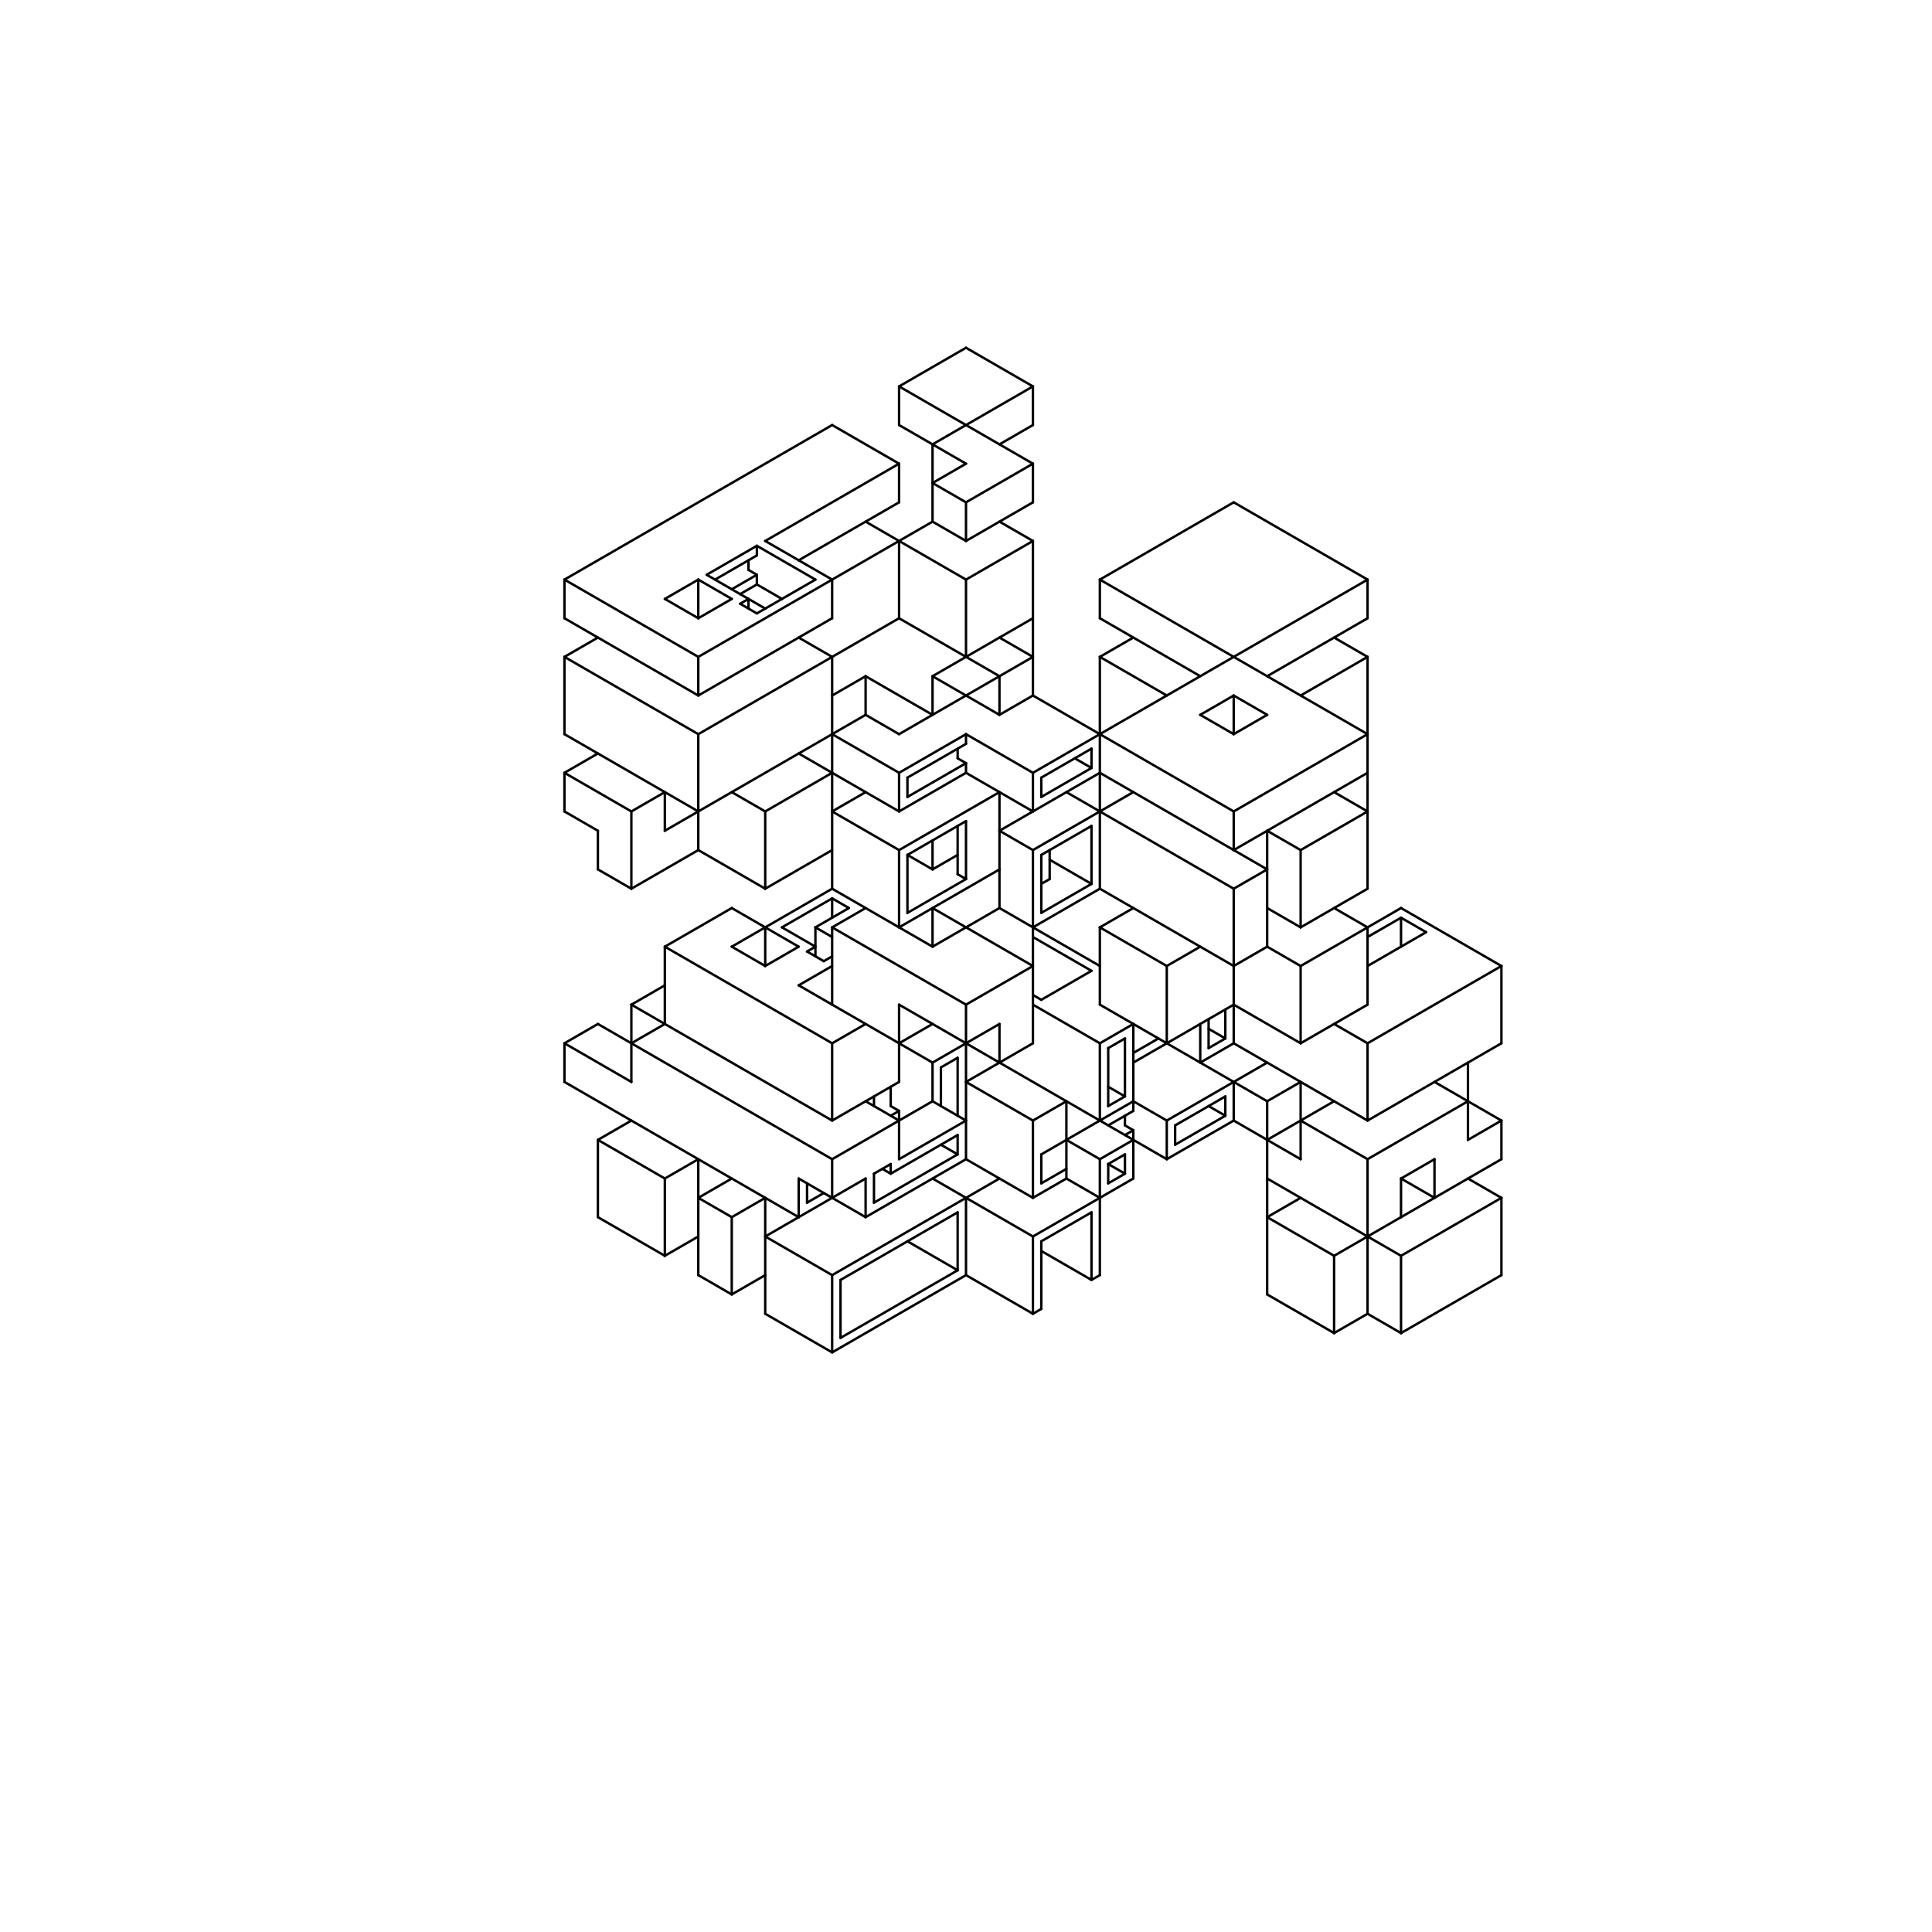 <?xml version="1.0"?>
<!DOCTYPE svg PUBLIC '-//W3C//DTD SVG 1.0//EN'
          'http://www.w3.org/TR/2001/REC-SVG-20010904/DTD/svg10.dtd'>
<svg xmlns:xlink="http://www.w3.org/1999/xlink" style="fill-opacity:1; color-rendering:auto; color-interpolation:auto; text-rendering:auto; stroke:black; stroke-linecap:square; stroke-miterlimit:10; shape-rendering:auto; stroke-opacity:1; fill:black; stroke-dasharray:none; font-weight:normal; stroke-width:1; font-family:'Dialog'; font-style:normal; stroke-linejoin:miter; font-size:12px; stroke-dashoffset:0; image-rendering:auto;" width="800" height="800" xmlns="http://www.w3.org/2000/svg"
><!--Generated by the Batik Graphics2D SVG Generator--><defs id="genericDefs"
  /><g
  ><g style="stroke-linecap:round; fill:white; stroke:white;"
    ><rect x="0" width="800" height="800" y="0" style="stroke:none;"
    /></g
    ><g style="stroke-linecap:round;"
    ><line y2="368" style="fill:none;" x1="261.436" x2="261.436" y1="336"
      /><line y2="448" style="fill:none;" x1="261.436" x2="261.436" y1="432"
      /><line y2="488" style="fill:none;" x1="275.292" x2="275.292" y1="520"
      /><line y2="328" style="fill:none;" x1="275.292" x2="275.292" y1="344"
      /><line y2="256" style="fill:none;" x1="289.149" x2="289.149" y1="240"
      /><line y2="288" style="fill:none;" x1="289.149" x2="289.149" y1="272"
      /><line y2="352" style="fill:none;" x1="289.149" x2="289.149" y1="304"
      /><line y2="504" style="fill:none;" x1="303.005" x2="303.005" y1="536"
      /><line y2="236" style="fill:none;" x1="309.933" x2="309.933" y1="232"
      /><line y2="252" style="fill:none;" x1="309.933" x2="309.933" y1="248"
      /><line y2="238" style="fill:none;" x1="313.397" x2="313.397" y1="242"
      /><line y2="226" style="fill:none;" x1="313.397" x2="313.397" y1="230"
      /><line y2="368" style="fill:none;" x1="316.862" x2="316.862" y1="336"
      /><line y2="400" style="fill:none;" x1="316.862" x2="316.862" y1="384"
      /><line y2="528" style="fill:none;" x1="316.862" x2="316.862" y1="496"
      /><line y2="488" style="fill:none;" x1="330.718" x2="330.718" y1="504"
      /><line y2="498" style="fill:none;" x1="334.182" x2="334.182" y1="490"
      /><line y2="384" style="fill:none;" x1="337.646" x2="337.646" y1="396"
      /><line y2="380" style="fill:none;" x1="344.574" x2="344.574" y1="372"
      /><line y2="464" style="fill:none;" x1="344.574" x2="344.574" y1="432"
      /><line y2="496" style="fill:none;" x1="344.574" x2="344.574" y1="480"
      /><line y2="560" style="fill:none;" x1="344.574" x2="344.574" y1="528"
      /><line y2="530" style="fill:none;" x1="348.038" x2="348.038" y1="554"
      /><line y2="296" style="fill:none;" x1="358.431" x2="358.431" y1="280"
      /><line y2="504" style="fill:none;" x1="358.431" x2="358.431" y1="488"
      /><line y2="486" style="fill:none;" x1="361.895" x2="361.895" y1="498"
      /><line y2="454" style="fill:none;" x1="361.895" x2="361.895" y1="458"
      /><line y2="458" style="fill:none;" x1="368.823" x2="368.823" y1="450"
      /><line y2="486" style="fill:none;" x1="368.823" x2="368.823" y1="482"
      /><line y2="460" style="fill:none;" x1="372.287" x2="372.287" y1="480"
      /><line y2="416" style="fill:none;" x1="372.287" x2="372.287" y1="432"
      /><line y2="352" style="fill:none;" x1="372.287" x2="372.287" y1="384"
      /><line y2="320" style="fill:none;" x1="372.287" x2="372.287" y1="336"
      /><line y2="330" style="fill:none;" x1="375.751" x2="375.751" y1="322"
      /><line y2="378" style="fill:none;" x1="375.751" x2="375.751" y1="354"
      /><line y2="440" style="fill:none;" x1="386.144" x2="386.144" y1="456"
      /><line y2="376" style="fill:none;" x1="386.144" x2="386.144" y1="392"
      /><line y2="348" style="fill:none;" x1="386.144" x2="386.144" y1="360"
      /><line y2="458" style="fill:none;" x1="389.608" x2="389.608" y1="442"
      /><line y2="502" style="fill:none;" x1="396.536" x2="396.536" y1="526"
      /><line y2="470" style="fill:none;" x1="396.536" x2="396.536" y1="478"
      /><line y2="438" style="fill:none;" x1="396.536" x2="396.536" y1="462"
      /><line y2="342" style="fill:none;" x1="396.536" x2="396.536" y1="362"
      /><line y2="310" style="fill:none;" x1="396.536" x2="396.536" y1="314"
      /><line y2="224" style="fill:none;" x1="400" x2="400" y1="208"
      /><line y2="272" style="fill:none;" x1="400" x2="400" y1="240"
      /><line y2="308" style="fill:none;" x1="400" x2="400" y1="304"
      /><line y2="320" style="fill:none;" x1="400" x2="400" y1="316"
      /><line y2="364" style="fill:none;" x1="400" x2="400" y1="340"
      /><line y2="432" style="fill:none;" x1="400" x2="400" y1="416"
      /><line y2="424" style="fill:none;" x1="413.856" x2="413.856" y1="440"
      /><line y2="328" style="fill:none;" x1="413.856" x2="413.856" y1="360"
      /><line y2="336" style="fill:none;" x1="427.713" x2="427.713" y1="320"
      /><line y2="384" style="fill:none;" x1="427.713" x2="427.713" y1="352"
      /><line y2="496" style="fill:none;" x1="427.713" x2="427.713" y1="464"
      /><line y2="544" style="fill:none;" x1="427.713" x2="427.713" y1="512"
      /><line y2="514" style="fill:none;" x1="431.177" x2="431.177" y1="518"
      /><line y2="478" style="fill:none;" x1="431.177" x2="431.177" y1="490"
      /><line y2="354" style="fill:none;" x1="431.177" x2="431.177" y1="378"
      /><line y2="322" style="fill:none;" x1="431.177" x2="431.177" y1="330"
      /><line y2="364" style="fill:none;" x1="434.641" x2="434.641" y1="352"
      /><line y2="456" style="fill:none;" x1="441.569" x2="441.569" y1="472"
      /><line y2="318" style="fill:none;" x1="451.962" x2="451.962" y1="310"
      /><line y2="366" style="fill:none;" x1="451.962" x2="451.962" y1="342"
      /><line y2="530" style="fill:none;" x1="451.962" x2="451.962" y1="502"
      /><line y2="480" style="fill:none;" x1="455.426" x2="455.426" y1="496"
      /><line y2="432" style="fill:none;" x1="455.426" x2="455.426" y1="464"
      /><line y2="458" style="fill:none;" x1="458.89" x2="458.89" y1="434"
      /><line y2="490" style="fill:none;" x1="458.89" x2="458.89" y1="482"
      /><line y2="478" style="fill:none;" x1="465.818" x2="465.818" y1="486"
      /><line y2="462" style="fill:none;" x1="465.818" x2="465.818" y1="466"
      /><line y2="430" style="fill:none;" x1="465.818" x2="465.818" y1="454"
      /><line y2="440" style="fill:none;" x1="469.282" x2="469.282" y1="424"
      /><line y2="460" style="fill:none;" x1="469.282" x2="469.282" y1="456"
      /><line y2="472" style="fill:none;" x1="469.282" x2="469.282" y1="468"
      /><line y2="464" style="fill:none;" x1="483.138" x2="483.138" y1="480"
      /><line y2="400" style="fill:none;" x1="483.138" x2="483.138" y1="432"
      /><line y2="474" style="fill:none;" x1="486.603" x2="486.603" y1="466"
      /><line y2="424" style="fill:none;" x1="496.995" x2="496.995" y1="440"
      /><line y2="434" style="fill:none;" x1="500.459" x2="500.459" y1="422"
      /><line y2="454" style="fill:none;" x1="507.387" x2="507.387" y1="462"
      /><line y2="418" style="fill:none;" x1="507.387" x2="507.387" y1="430"
      /><line y2="304" style="fill:none;" x1="510.851" x2="510.851" y1="288"
      /><line y2="352" style="fill:none;" x1="510.851" x2="510.851" y1="336"
      /><line y2="400" style="fill:none;" x1="510.851" x2="510.851" y1="368"
      /><line y2="456" style="fill:none;" x1="524.708" x2="524.708" y1="472"
      /><line y2="344" style="fill:none;" x1="524.708" x2="524.708" y1="376"
      /><line y2="384" style="fill:none;" x1="538.564" x2="538.564" y1="352"
      /><line y2="432" style="fill:none;" x1="538.564" x2="538.564" y1="400"
      /><line y2="480" style="fill:none;" x1="538.564" x2="538.564" y1="448"
      /><line y2="520" style="fill:none;" x1="552.42" x2="552.42" y1="552"
      /><line y2="464" style="fill:none;" x1="566.277" x2="566.277" y1="432"
      /><line y2="544" style="fill:none;" x1="566.277" x2="566.277" y1="480"
      /><line y2="520" style="fill:none;" x1="580.133" x2="580.133" y1="552"
      /><line y2="380" style="fill:none;" x1="580.133" x2="580.133" y1="392"
      /><line y2="496" style="fill:none;" x1="593.99" x2="593.99" y1="480"
      /><line y2="456" style="fill:none;" x1="607.846" x2="607.846" y1="472"
      /><line y2="512" style="fill:none;" x1="344.574" x2="316.862" y1="528"
      /><line y2="496" style="fill:none;" x1="303.005" x2="289.149" y1="504"
      /><line y2="472" style="fill:none;" x1="275.292" x2="247.579" y1="488"
      /><line y2="448" style="fill:none;" x1="233.723" x2="261.436" y1="432"
      /><line y2="496" style="fill:none;" x1="330.718" x2="344.574" y1="488"
      /><line y2="526" style="fill:none;" x1="375.751" x2="396.536" y1="514"
      /><line y2="432" style="fill:none;" x1="344.574" x2="261.436" y1="480"
      /><line y2="486" style="fill:none;" x1="365.359" x2="368.823" y1="484"
      /><line y2="496" style="fill:none;" x1="427.713" x2="400" y1="512"
      /><line y2="416" style="fill:none;" x1="275.292" x2="261.436" y1="424"
      /><line y2="478" style="fill:none;" x1="389.608" x2="396.536" y1="474"
      /><line y2="458" style="fill:none;" x1="372.287" x2="368.823" y1="460"
      /><line y2="432" style="fill:none;" x1="275.292" x2="344.574" y1="392"
      /><line y2="482" style="fill:none;" x1="465.818" x2="458.89" y1="486"
      /><line y2="472" style="fill:none;" x1="455.426" x2="441.569" y1="480"
      /><line y2="448" style="fill:none;" x1="427.713" x2="400" y1="464"
      /><line y2="432" style="fill:none;" x1="386.144" x2="372.287" y1="440"
      /><line y2="408" style="fill:none;" x1="344.574" x2="330.718" y1="416"
      /><line y2="392" style="fill:none;" x1="316.862" x2="303.005" y1="400"
      /><line y2="392" style="fill:none;" x1="316.862" x2="330.718" y1="384"
      /><line y2="398" style="fill:none;" x1="334.182" x2="341.11" y1="394"
      /><line y2="424" style="fill:none;" x1="372.287" x2="386.144" y1="416"
      /><line y2="520" style="fill:none;" x1="524.708" x2="552.42" y1="504"
      /><line y2="466" style="fill:none;" x1="469.282" x2="465.818" y1="468"
      /><line y2="384" style="fill:none;" x1="337.646" x2="323.79" y1="392"
      /><line y2="388" style="fill:none;" x1="337.646" x2="344.574" y1="384"
      /><line y2="512" style="fill:none;" x1="580.133" x2="566.277" y1="520"
      /><line y2="456" style="fill:none;" x1="483.138" x2="469.282" y1="464"
      /><line y2="450" style="fill:none;" x1="465.818" x2="458.89" y1="454"
      /><line y2="384" style="fill:none;" x1="400" x2="344.574" y1="416"
      /><line y2="320" style="fill:none;" x1="261.436" x2="233.723" y1="336"
      /><line y2="376" style="fill:none;" x1="344.574" x2="351.503" y1="372"
      /><line y2="472" style="fill:none;" x1="538.564" x2="524.708" y1="480"
      /><line y2="458" style="fill:none;" x1="507.387" x2="500.459" y1="462"
      /><line y2="416" style="fill:none;" x1="455.426" x2="427.713" y1="432"
      /><line y2="384" style="fill:none;" x1="386.144" x2="372.287" y1="392"
      /><line y2="414" style="fill:none;" x1="427.713" x2="431.177" y1="412"
      /><line y2="464" style="fill:none;" x1="566.277" x2="538.564" y1="480"
      /><line y2="448" style="fill:none;" x1="524.708" x2="510.851" y1="456"
      /><line y2="376" style="fill:none;" x1="427.713" x2="386.144" y1="400"
      /><line y2="328" style="fill:none;" x1="316.862" x2="303.005" y1="336"
      /><line y2="402" style="fill:none;" x1="427.713" x2="451.962" y1="388"
      /><line y2="426" style="fill:none;" x1="507.387" x2="500.459" y1="430"
      /><line y2="354" style="fill:none;" x1="386.144" x2="375.751" y1="360"
      /><line y2="336" style="fill:none;" x1="372.287" x2="344.574" y1="352"
      /><line y2="272" style="fill:none;" x1="289.149" x2="233.723" y1="304"
      /><line y2="364" style="fill:none;" x1="396.536" x2="400" y1="362"
      /><line y2="384" style="fill:none;" x1="483.138" x2="455.426" y1="400"
      /><line y2="312" style="fill:none;" x1="344.574" x2="330.718" y1="320"
      /><line y2="272" style="fill:none;" x1="233.723" x2="289.149" y1="240"
      /><line y2="320" style="fill:none;" x1="344.574" x2="372.287" y1="304"
      /><line y2="352" style="fill:none;" x1="413.856" x2="427.713" y1="344"
      /><line y2="366" style="fill:none;" x1="434.641" x2="451.962" y1="356"
      /><line y2="432" style="fill:none;" x1="552.42" x2="566.277" y1="424"
      /><line y2="456" style="fill:none;" x1="593.99" x2="607.846" y1="448"
      /><line y2="392" style="fill:none;" x1="538.564" x2="524.708" y1="400"
      /><line y2="248" style="fill:none;" x1="289.149" x2="275.292" y1="256"
      /><line y2="316" style="fill:none;" x1="396.536" x2="400" y1="314"
      /><line y2="336" style="fill:none;" x1="510.851" x2="455.426" y1="368"
      /><line y2="304" style="fill:none;" x1="427.713" x2="400" y1="320"
      /><line y2="280" style="fill:none;" x1="386.144" x2="358.431" y1="296"
      /><line y2="264" style="fill:none;" x1="344.574" x2="330.718" y1="272"
      /><line y2="250" style="fill:none;" x1="313.397" x2="306.469" y1="254"
      /><line y2="240" style="fill:none;" x1="303.005" x2="289.149" y1="248"
      /><line y2="246" style="fill:none;" x1="292.613" x2="306.469" y1="238"
      /><line y2="352" style="fill:none;" x1="524.708" x2="510.851" y1="360"
      /><line y2="314" style="fill:none;" x1="451.962" x2="445.033" y1="318"
      /><line y2="280" style="fill:none;" x1="400" x2="386.144" y1="288"
      /><line y2="236" style="fill:none;" x1="313.397" x2="309.933" y1="238"
      /><line y2="240" style="fill:none;" x1="313.397" x2="337.646" y1="226"
      /><line y2="386" style="fill:none;" x1="580.133" x2="590.526" y1="380"
      /><line y2="344" style="fill:none;" x1="538.564" x2="524.708" y1="352"
      /><line y2="304" style="fill:none;" x1="510.851" x2="455.426" y1="336"
      /><line y2="224" style="fill:none;" x1="330.718" x2="316.862" y1="232"
      /><line y2="272" style="fill:none;" x1="413.856" x2="427.713" y1="264"
      /><line y2="296" style="fill:none;" x1="510.851" x2="496.995" y1="304"
      /><line y2="272" style="fill:none;" x1="483.138" x2="455.426" y1="288"
      /><line y2="224" style="fill:none;" x1="400" x2="372.287" y1="240"
      /><line y2="296" style="fill:none;" x1="510.851" x2="524.708" y1="288"
      /><line y2="240" style="fill:none;" x1="510.851" x2="455.426" y1="272"
      /><line y2="200" style="fill:none;" x1="400" x2="386.144" y1="208"
      /><line y2="192" style="fill:none;" x1="386.144" x2="400" y1="184"
      /><line y2="160" style="fill:none;" x1="400" x2="372.287" y1="176"
      /><line y2="496" style="fill:none;" x1="580.133" x2="621.702" y1="520"
      /><line y2="504" style="fill:none;" x1="593.99" x2="580.133" y1="496"
      /><line y2="520" style="fill:none;" x1="566.277" x2="552.42" y1="512"
      /><line y2="480" style="fill:none;" x1="580.133" x2="593.99" y1="488"
      /><line y2="464" style="fill:none;" x1="607.846" x2="621.702" y1="472"
      /><line y2="480" style="fill:none;" x1="607.846" x2="566.277" y1="456"
      /><line y2="504" style="fill:none;" x1="538.564" x2="524.708" y1="496"
      /><line y2="456" style="fill:none;" x1="524.708" x2="552.42" y1="472"
      /><line y2="514" style="fill:none;" x1="451.962" x2="431.177" y1="502"
      /><line y2="496" style="fill:none;" x1="427.713" x2="455.426" y1="512"
      /><line y2="448" style="fill:none;" x1="524.708" x2="538.564" y1="456"
      /><line y2="400" style="fill:none;" x1="566.277" x2="621.702" y1="432"
      /><line y2="474" style="fill:none;" x1="507.387" x2="486.603" y1="462"
      /><line y2="490" style="fill:none;" x1="465.818" x2="458.89" y1="486"
      /><line y2="554" style="fill:none;" x1="396.536" x2="348.038" y1="526"
      /><line y2="478" style="fill:none;" x1="458.89" x2="465.818" y1="482"
      /><line y2="454" style="fill:none;" x1="486.603" x2="507.387" y1="466"
      /><line y2="464" style="fill:none;" x1="510.851" x2="483.138" y1="448"
      /><line y2="480" style="fill:none;" x1="469.282" x2="455.426" y1="472"
      /><line y2="484" style="fill:none;" x1="431.177" x2="441.569" y1="490"
      /><line y2="468" style="fill:none;" x1="465.818" x2="469.282" y1="470"
      /><line y2="466" style="fill:none;" x1="469.282" x2="458.89" y1="460"
      /><line y2="530" style="fill:none;" x1="396.536" x2="348.038" y1="502"
      /><line y2="496" style="fill:none;" x1="344.574" x2="400" y1="528"
      /><line y2="472" style="fill:none;" x1="431.177" x2="441.569" y1="478"
      /><line y2="386" style="fill:none;" x1="566.277" x2="590.526" y1="400"
      /><line y2="434" style="fill:none;" x1="507.387" x2="500.459" y1="430"
      /><line y2="458" style="fill:none;" x1="465.818" x2="458.89" y1="454"
      /><line y2="380" style="fill:none;" x1="566.277" x2="580.133" y1="388"
      /><line y2="400" style="fill:none;" x1="566.277" x2="538.564" y1="384"
      /><line y2="464" style="fill:none;" x1="441.569" x2="427.713" y1="456"
      /><line y2="478" style="fill:none;" x1="361.895" x2="396.536" y1="498"
      /><line y2="430" style="fill:none;" x1="469.282" x2="479.674" y1="436"
      /><line y2="434" style="fill:none;" x1="465.818" x2="458.89" y1="430"
      /><line y2="486" style="fill:none;" x1="396.536" x2="368.823" y1="470"
      /><line y2="504" style="fill:none;" x1="316.862" x2="330.718" y1="512"
      /><line y2="488" style="fill:none;" x1="344.574" x2="358.431" y1="496"
      /><line y2="482" style="fill:none;" x1="361.895" x2="368.823" y1="486"
      /><line y2="464" style="fill:none;" x1="372.287" x2="400" y1="480"
      /><line y2="424" style="fill:none;" x1="455.426" x2="469.282" y1="432"
      /><line y2="498" style="fill:none;" x1="341.11" x2="334.182" y1="494"
      /><line y2="496" style="fill:none;" x1="303.005" x2="316.862" y1="504"
      /><line y2="464" style="fill:none;" x1="344.574" x2="372.287" y1="480"
      /><line y2="392" style="fill:none;" x1="483.138" x2="496.995" y1="400"
      /><line y2="462" style="fill:none;" x1="372.287" x2="368.823" y1="460"
      /><line y2="438" style="fill:none;" x1="389.608" x2="396.536" y1="442"
      /><line y2="352" style="fill:none;" x1="566.277" x2="538.564" y1="336"
      /><line y2="368" style="fill:none;" x1="524.708" x2="510.851" y1="360"
      /><line y2="414" style="fill:none;" x1="451.962" x2="431.177" y1="402"
      /><line y2="440" style="fill:none;" x1="413.856" x2="386.144" y1="424"
      /><line y2="496" style="fill:none;" x1="303.005" x2="289.149" y1="488"
      /><line y2="480" style="fill:none;" x1="275.292" x2="289.149" y1="488"
      /><line y2="400" style="fill:none;" x1="400" x2="427.713" y1="416"
      /><line y2="336" style="fill:none;" x1="566.277" x2="510.851" y1="304"
      /><line y2="432" style="fill:none;" x1="358.431" x2="344.574" y1="424"
      /><line y2="366" style="fill:none;" x1="431.177" x2="451.962" y1="378"
      /><line y2="366" style="fill:none;" x1="434.641" x2="431.177" y1="364"
      /><line y2="392" style="fill:none;" x1="413.856" x2="386.144" y1="376"
      /><line y2="342" style="fill:none;" x1="431.177" x2="451.962" y1="354"
      /><line y2="288" style="fill:none;" x1="566.277" x2="538.564" y1="272"
      /><line y2="304" style="fill:none;" x1="524.708" x2="510.851" y1="296"
      /><line y2="352" style="fill:none;" x1="455.426" x2="427.713" y1="336"
      /><line y2="408" style="fill:none;" x1="344.574" x2="330.718" y1="400"
      /><line y2="396" style="fill:none;" x1="341.11" x2="344.574" y1="398"
      /><line y2="364" style="fill:none;" x1="375.751" x2="400" y1="378"
      /><line y2="394" style="fill:none;" x1="337.646" x2="334.182" y1="392"
      /><line y2="424" style="fill:none;" x1="261.436" x2="275.292" y1="432"
      /><line y2="392" style="fill:none;" x1="316.862" x2="330.718" y1="400"
      /><line y2="354" style="fill:none;" x1="386.144" x2="396.536" y1="360"
      /><line y2="336" style="fill:none;" x1="413.856" x2="427.713" y1="344"
      /><line y2="288" style="fill:none;" x1="496.995" x2="510.851" y1="296"
      /><line y2="330" style="fill:none;" x1="451.962" x2="431.177" y1="318"
      /><line y2="384" style="fill:none;" x1="351.503" x2="337.646" y1="376"
      /><line y2="372" style="fill:none;" x1="323.79" x2="344.574" y1="384"
      /><line y2="340" style="fill:none;" x1="375.751" x2="400" y1="354"
      /><line y2="310" style="fill:none;" x1="431.177" x2="451.962" y1="322"
      /><line y2="272" style="fill:none;" x1="566.277" x2="510.851" y1="240"
      /><line y2="320" style="fill:none;" x1="455.426" x2="427.713" y1="304"
      /><line y2="352" style="fill:none;" x1="413.856" x2="372.287" y1="328"
      /><line y2="392" style="fill:none;" x1="316.862" x2="303.005" y1="384"
      /><line y2="316" style="fill:none;" x1="375.751" x2="400" y1="330"
      /><line y2="322" style="fill:none;" x1="400" x2="375.751" y1="308"
      /><line y2="304" style="fill:none;" x1="372.287" x2="400" y1="320"
      /><line y2="288" style="fill:none;" x1="427.713" x2="400" y1="272"
      /><line y2="336" style="fill:none;" x1="344.574" x2="316.862" y1="320"
      /><line y2="336" style="fill:none;" x1="275.292" x2="289.149" y1="344"
      /><line y2="288" style="fill:none;" x1="358.431" x2="344.574" y1="280"
      /><line y2="336" style="fill:none;" x1="275.292" x2="261.436" y1="328"
      /><line y2="272" style="fill:none;" x1="289.149" x2="344.574" y1="304"
      /><line y2="224" style="fill:none;" x1="400" x2="427.713" y1="240"
      /><line y2="208" style="fill:none;" x1="427.713" x2="400" y1="192"
      /><line y2="272" style="fill:none;" x1="372.287" x2="289.149" y1="224"
      /><line y2="252" style="fill:none;" x1="313.397" x2="316.862" y1="254"
      /><line y2="240" style="fill:none;" x1="323.79" x2="337.646" y1="248"
      /><line y2="250" style="fill:none;" x1="309.933" x2="306.469" y1="248"
      /><line y2="248" style="fill:none;" x1="289.149" x2="303.005" y1="256"
      /><line y2="192" style="fill:none;" x1="386.144" x2="400" y1="200"
      /><line y2="244" style="fill:none;" x1="313.397" x2="303.005" y1="238"
      /><line y2="230" style="fill:none;" x1="296.077" x2="313.397" y1="240"
      /><line y2="176" style="fill:none;" x1="427.713" x2="400" y1="160"
      /><line y2="224" style="fill:none;" x1="372.287" x2="316.862" y1="192"
      /><line y2="238" style="fill:none;" x1="313.397" x2="292.613" y1="226"
      /><line y2="248" style="fill:none;" x1="289.149" x2="275.292" y1="240"
      /><line y2="256" style="fill:none;" x1="233.723" x2="233.723" y1="240"
      /><line y2="304" style="fill:none;" x1="233.723" x2="233.723" y1="272"
      /><line y2="336" style="fill:none;" x1="233.723" x2="233.723" y1="320"
      /><line y2="448" style="fill:none;" x1="233.723" x2="233.723" y1="432"
      /><line y2="472" style="fill:none;" x1="247.579" x2="247.579" y1="504"
      /><line y2="344" style="fill:none;" x1="247.579" x2="247.579" y1="360"
      /><line y2="432" style="fill:none;" x1="261.436" x2="261.436" y1="416"
      /><line y2="392" style="fill:none;" x1="275.292" x2="275.292" y1="424"
      /><line y2="528" style="fill:none;" x1="289.149" x2="289.149" y1="480"
      /><line y2="528" style="fill:none;" x1="316.862" x2="316.862" y1="544"
      /><line y2="256" style="fill:none;" x1="344.574" x2="344.574" y1="240"
      /><line y2="368" style="fill:none;" x1="344.574" x2="344.574" y1="272"
      /><line y2="416" style="fill:none;" x1="344.574" x2="344.574" y1="384"
      /><line y2="432" style="fill:none;" x1="372.287" x2="372.287" y1="448"
      /><line y2="224" style="fill:none;" x1="372.287" x2="372.287" y1="256"
      /><line y2="192" style="fill:none;" x1="372.287" x2="372.287" y1="208"
      /><line y2="160" style="fill:none;" x1="372.287" x2="372.287" y1="176"
      /><line y2="216" style="fill:none;" x1="386.144" x2="386.144" y1="184"
      /><line y2="296" style="fill:none;" x1="386.144" x2="386.144" y1="280"
      /><line y2="496" style="fill:none;" x1="400" x2="400" y1="528"
      /><line y2="432" style="fill:none;" x1="400" x2="400" y1="480"
      /><line y2="296" style="fill:none;" x1="413.856" x2="413.856" y1="280"
      /><line y2="376" style="fill:none;" x1="413.856" x2="413.856" y1="360"
      /><line y2="384" style="fill:none;" x1="427.713" x2="427.713" y1="432"
      /><line y2="224" style="fill:none;" x1="427.713" x2="427.713" y1="288"
      /><line y2="192" style="fill:none;" x1="427.713" x2="427.713" y1="208"
      /><line y2="160" style="fill:none;" x1="427.713" x2="427.713" y1="176"
      /><line y2="542" style="fill:none;" x1="431.177" x2="431.177" y1="518"
      /><line y2="472" style="fill:none;" x1="441.569" x2="441.569" y1="488"
      /><line y2="256" style="fill:none;" x1="455.426" x2="455.426" y1="240"
      /><line y2="368" style="fill:none;" x1="455.426" x2="455.426" y1="272"
      /><line y2="416" style="fill:none;" x1="455.426" x2="455.426" y1="384"
      /><line y2="528" style="fill:none;" x1="455.426" x2="455.426" y1="496"
      /><line y2="472" style="fill:none;" x1="469.282" x2="469.282" y1="488"
      /><line y2="440" style="fill:none;" x1="469.282" x2="469.282" y1="456"
      /><line y2="432" style="fill:none;" x1="510.851" x2="510.851" y1="400"
      /><line y2="464" style="fill:none;" x1="510.851" x2="510.851" y1="448"
      /><line y2="472" style="fill:none;" x1="524.708" x2="524.708" y1="536"
      /><line y2="376" style="fill:none;" x1="524.708" x2="524.708" y1="392"
      /><line y2="256" style="fill:none;" x1="566.277" x2="566.277" y1="240"
      /><line y2="368" style="fill:none;" x1="566.277" x2="566.277" y1="272"
      /><line y2="416" style="fill:none;" x1="566.277" x2="566.277" y1="384"
      /><line y2="488" style="fill:none;" x1="580.133" x2="580.133" y1="504"
      /><line y2="456" style="fill:none;" x1="607.846" x2="607.846" y1="440"
      /><line y2="496" style="fill:none;" x1="621.702" x2="621.702" y1="528"
      /><line y2="464" style="fill:none;" x1="621.702" x2="621.702" y1="480"
      /><line y2="400" style="fill:none;" x1="621.702" x2="621.702" y1="432"
      /><line y2="544" style="fill:none;" x1="344.574" x2="316.862" y1="560"
      /><line y2="528" style="fill:none;" x1="303.005" x2="289.149" y1="536"
      /><line y2="504" style="fill:none;" x1="275.292" x2="247.579" y1="520"
      /><line y2="504" style="fill:none;" x1="233.723" x2="330.718" y1="448"
      /><line y2="528" style="fill:none;" x1="427.713" x2="400" y1="544"
      /><line y2="496" style="fill:none;" x1="358.431" x2="344.574" y1="504"
      /><line y2="432" style="fill:none;" x1="247.579" x2="261.436" y1="424"
      /><line y2="518" style="fill:none;" x1="451.962" x2="431.177" y1="530"
      /><line y2="464" style="fill:none;" x1="275.292" x2="344.574" y1="424"
      /><line y2="496" style="fill:none;" x1="386.144" x2="400" y1="488"
      /><line y2="480" style="fill:none;" x1="427.713" x2="400" y1="496"
      /><line y2="456" style="fill:none;" x1="372.287" x2="358.431" y1="464"
      /><line y2="464" style="fill:none;" x1="386.144" x2="400" y1="456"
      /><line y2="496" style="fill:none;" x1="441.569" x2="455.426" y1="488"
      /><line y2="552" style="fill:none;" x1="524.708" x2="552.42" y1="536"
      /><line y2="544" style="fill:none;" x1="580.133" x2="566.277" y1="552"
      /><line y2="416" style="fill:none;" x1="372.287" x2="344.574" y1="432"
      /><line y2="360" style="fill:none;" x1="261.436" x2="247.579" y1="368"
      /><line y2="344" style="fill:none;" x1="233.723" x2="247.579" y1="336"
      /><line y2="384" style="fill:none;" x1="303.005" x2="316.862" y1="376"
      /><line y2="480" style="fill:none;" x1="386.144" x2="483.138" y1="424"
      /><line y2="488" style="fill:none;" x1="566.277" x2="524.708" y1="512"
      /><line y2="352" style="fill:none;" x1="316.862" x2="289.149" y1="368"
      /><line y2="336" style="fill:none;" x1="233.723" x2="289.149" y1="304"
      /><line y2="384" style="fill:none;" x1="344.574" x2="372.287" y1="368"
      /><line y2="472" style="fill:none;" x1="510.851" x2="524.708" y1="464"
      /><line y2="488" style="fill:none;" x1="593.99" x2="580.133" y1="496"
      /><line y2="416" style="fill:none;" x1="510.851" x2="455.426" y1="448"
      /><line y2="400" style="fill:none;" x1="413.856" x2="455.426" y1="376"
      /><line y2="464" style="fill:none;" x1="510.851" x2="566.277" y1="432"
      /><line y2="496" style="fill:none;" x1="607.846" x2="621.702" y1="488"
      /><line y2="416" style="fill:none;" x1="538.564" x2="510.851" y1="432"
      /><line y2="320" style="fill:none;" x1="372.287" x2="344.574" y1="336"
      /><line y2="256" style="fill:none;" x1="289.149" x2="233.723" y1="288"
      /><line y2="400" style="fill:none;" x1="455.426" x2="510.851" y1="368"
      /><line y2="464" style="fill:none;" x1="607.846" x2="621.702" y1="456"
      /><line y2="320" style="fill:none;" x1="427.713" x2="400" y1="336"
      /><line y2="296" style="fill:none;" x1="372.287" x2="358.431" y1="304"
      /><line y2="336" style="fill:none;" x1="441.569" x2="455.426" y1="328"
      /><line y2="384" style="fill:none;" x1="524.708" x2="538.564" y1="376"
      /><line y2="246" style="fill:none;" x1="316.862" x2="306.469" y1="252"
      /><line y2="248" style="fill:none;" x1="313.397" x2="323.79" y1="242"
      /><line y2="376" style="fill:none;" x1="566.277" x2="552.42" y1="384"
      /><line y2="320" style="fill:none;" x1="510.851" x2="455.426" y1="352"
      /><line y2="288" style="fill:none;" x1="413.856" x2="400" y1="296"
      /><line y2="240" style="fill:none;" x1="330.718" x2="344.574" y1="232"
      /><line y2="280" style="fill:none;" x1="372.287" x2="413.856" y1="256"
      /><line y2="304" style="fill:none;" x1="427.713" x2="455.426" y1="288"
      /><line y2="400" style="fill:none;" x1="580.133" x2="621.702" y1="376"
      /><line y2="328" style="fill:none;" x1="566.277" x2="552.42" y1="336"
      /><line y2="216" style="fill:none;" x1="372.287" x2="358.431" y1="224"
      /><line y2="224" style="fill:none;" x1="386.144" x2="400" y1="216"
      /><line y2="280" style="fill:none;" x1="455.426" x2="496.995" y1="256"
      /><line y2="272" style="fill:none;" x1="566.277" x2="510.851" y1="304"
      /><line y2="216" style="fill:none;" x1="427.713" x2="413.856" y1="224"
      /><line y2="176" style="fill:none;" x1="372.287" x2="344.574" y1="192"
      /><line y2="184" style="fill:none;" x1="372.287" x2="386.144" y1="176"
      /><line y2="264" style="fill:none;" x1="566.277" x2="552.42" y1="272"
      /><line y2="176" style="fill:none;" x1="427.713" x2="400" y1="192"
      /><line y2="160" style="fill:none;" x1="400" x2="427.713" y1="144"
      /><line y2="240" style="fill:none;" x1="510.851" x2="566.277" y1="208"
      /><line y2="552" style="fill:none;" x1="621.702" x2="580.133" y1="528"
      /><line y2="544" style="fill:none;" x1="552.42" x2="566.277" y1="552"
      /><line y2="496" style="fill:none;" x1="621.702" x2="593.99" y1="480"
      /><line y2="512" style="fill:none;" x1="580.133" x2="566.277" y1="504"
      /><line y2="542" style="fill:none;" x1="427.713" x2="431.177" y1="544"
      /><line y2="528" style="fill:none;" x1="451.962" x2="455.426" y1="530"
      /><line y2="432" style="fill:none;" x1="566.277" x2="621.702" y1="464"
      /><line y2="480" style="fill:none;" x1="510.851" x2="483.138" y1="464"
      /><line y2="496" style="fill:none;" x1="469.282" x2="455.426" y1="488"
      /><line y2="560" style="fill:none;" x1="400" x2="344.574" y1="528"
      /><line y2="488" style="fill:none;" x1="427.713" x2="441.569" y1="496"
      /><line y2="440" style="fill:none;" x1="510.851" x2="524.708" y1="448"
      /><line y2="416" style="fill:none;" x1="538.564" x2="566.277" y1="432"
      /><line y2="440" style="fill:none;" x1="510.851" x2="496.995" y1="432"
      /><line y2="472" style="fill:none;" x1="469.282" x2="441.569" y1="456"
      /><line y2="496" style="fill:none;" x1="413.856" x2="400" y1="488"
      /><line y2="528" style="fill:none;" x1="303.005" x2="316.862" y1="536"
      /><line y2="480" style="fill:none;" x1="358.431" x2="400" y1="504"
      /><line y2="416" style="fill:none;" x1="469.282" x2="510.851" y1="440"
      /><line y2="376" style="fill:none;" x1="566.277" x2="580.133" y1="384"
      /><line y2="384" style="fill:none;" x1="566.277" x2="538.564" y1="368"
      /><line y2="400" style="fill:none;" x1="524.708" x2="510.851" y1="392"
      /><line y2="504" style="fill:none;" x1="344.574" x2="330.718" y1="496"
      /><line y2="512" style="fill:none;" x1="275.292" x2="289.149" y1="520"
      /><line y2="456" style="fill:none;" x1="372.287" x2="386.144" y1="464"
      /><line y2="432" style="fill:none;" x1="400" x2="427.713" y1="448"
      /><line y2="464" style="fill:none;" x1="372.287" x2="344.574" y1="448"
      /><line y2="424" style="fill:none;" x1="372.287" x2="386.144" y1="432"
      /><line y2="376" style="fill:none;" x1="455.426" x2="469.282" y1="384"
      /><line y2="320" style="fill:none;" x1="510.851" x2="566.277" y1="352"
      /><line y2="384" style="fill:none;" x1="455.426" x2="427.713" y1="368"
      /><line y2="464" style="fill:none;" x1="247.579" x2="261.436" y1="472"
      /><line y2="336" style="fill:none;" x1="469.282" x2="455.426" y1="328"
      /><line y2="384" style="fill:none;" x1="413.856" x2="372.287" y1="360"
      /><line y2="376" style="fill:none;" x1="344.574" x2="358.431" y1="384"
      /><line y2="320" style="fill:none;" x1="427.713" x2="455.426" y1="336"
      /><line y2="256" style="fill:none;" x1="524.708" x2="566.277" y1="280"
      /><line y2="304" style="fill:none;" x1="510.851" x2="455.426" y1="272"
      /><line y2="384" style="fill:none;" x1="344.574" x2="316.862" y1="368"
      /><line y2="416" style="fill:none;" x1="275.292" x2="261.436" y1="408"
      /><line y2="432" style="fill:none;" x1="247.579" x2="233.723" y1="424"
      /><line y2="376" style="fill:none;" x1="275.292" x2="303.005" y1="392"
      /><line y2="352" style="fill:none;" x1="316.862" x2="344.574" y1="368"
      /><line y2="320" style="fill:none;" x1="372.287" x2="400" y1="336"
      /><line y2="272" style="fill:none;" x1="469.282" x2="455.426" y1="264"
      /><line y2="296" style="fill:none;" x1="427.713" x2="413.856" y1="288"
      /><line y2="336" style="fill:none;" x1="358.431" x2="344.574" y1="328"
      /><line y2="352" style="fill:none;" x1="261.436" x2="289.149" y1="368"
      /><line y2="288" style="fill:none;" x1="372.287" x2="400" y1="304"
      /><line y2="240" style="fill:none;" x1="510.851" x2="455.426" y1="208"
      /><line y2="280" style="fill:none;" x1="427.713" x2="386.144" y1="256"
      /><line y2="336" style="fill:none;" x1="358.431" x2="289.149" y1="296"
      /><line y2="256" style="fill:none;" x1="344.574" x2="372.287" y1="272"
      /><line y2="224" style="fill:none;" x1="427.713" x2="400" y1="208"
      /><line y2="288" style="fill:none;" x1="344.574" x2="289.149" y1="256"
      /><line y2="320" style="fill:none;" x1="247.579" x2="233.723" y1="312"
      /><line y2="216" style="fill:none;" x1="372.287" x2="386.144" y1="224"
      /><line y2="252" style="fill:none;" x1="323.79" x2="316.862" y1="248"
      /><line y2="242" style="fill:none;" x1="306.469" x2="313.397" y1="246"
      /><line y2="208" style="fill:none;" x1="330.718" x2="372.287" y1="232"
      /><line y2="176" style="fill:none;" x1="413.856" x2="427.713" y1="184"
      /><line y2="184" style="fill:none;" x1="400" x2="386.144" y1="176"
      /><line y2="272" style="fill:none;" x1="247.579" x2="233.723" y1="264"
      /><line y2="176" style="fill:none;" x1="233.723" x2="344.574" y1="240"
      /><line y2="144" style="fill:none;" x1="372.287" x2="400" y1="160"
    /></g
  ></g
></svg
>
